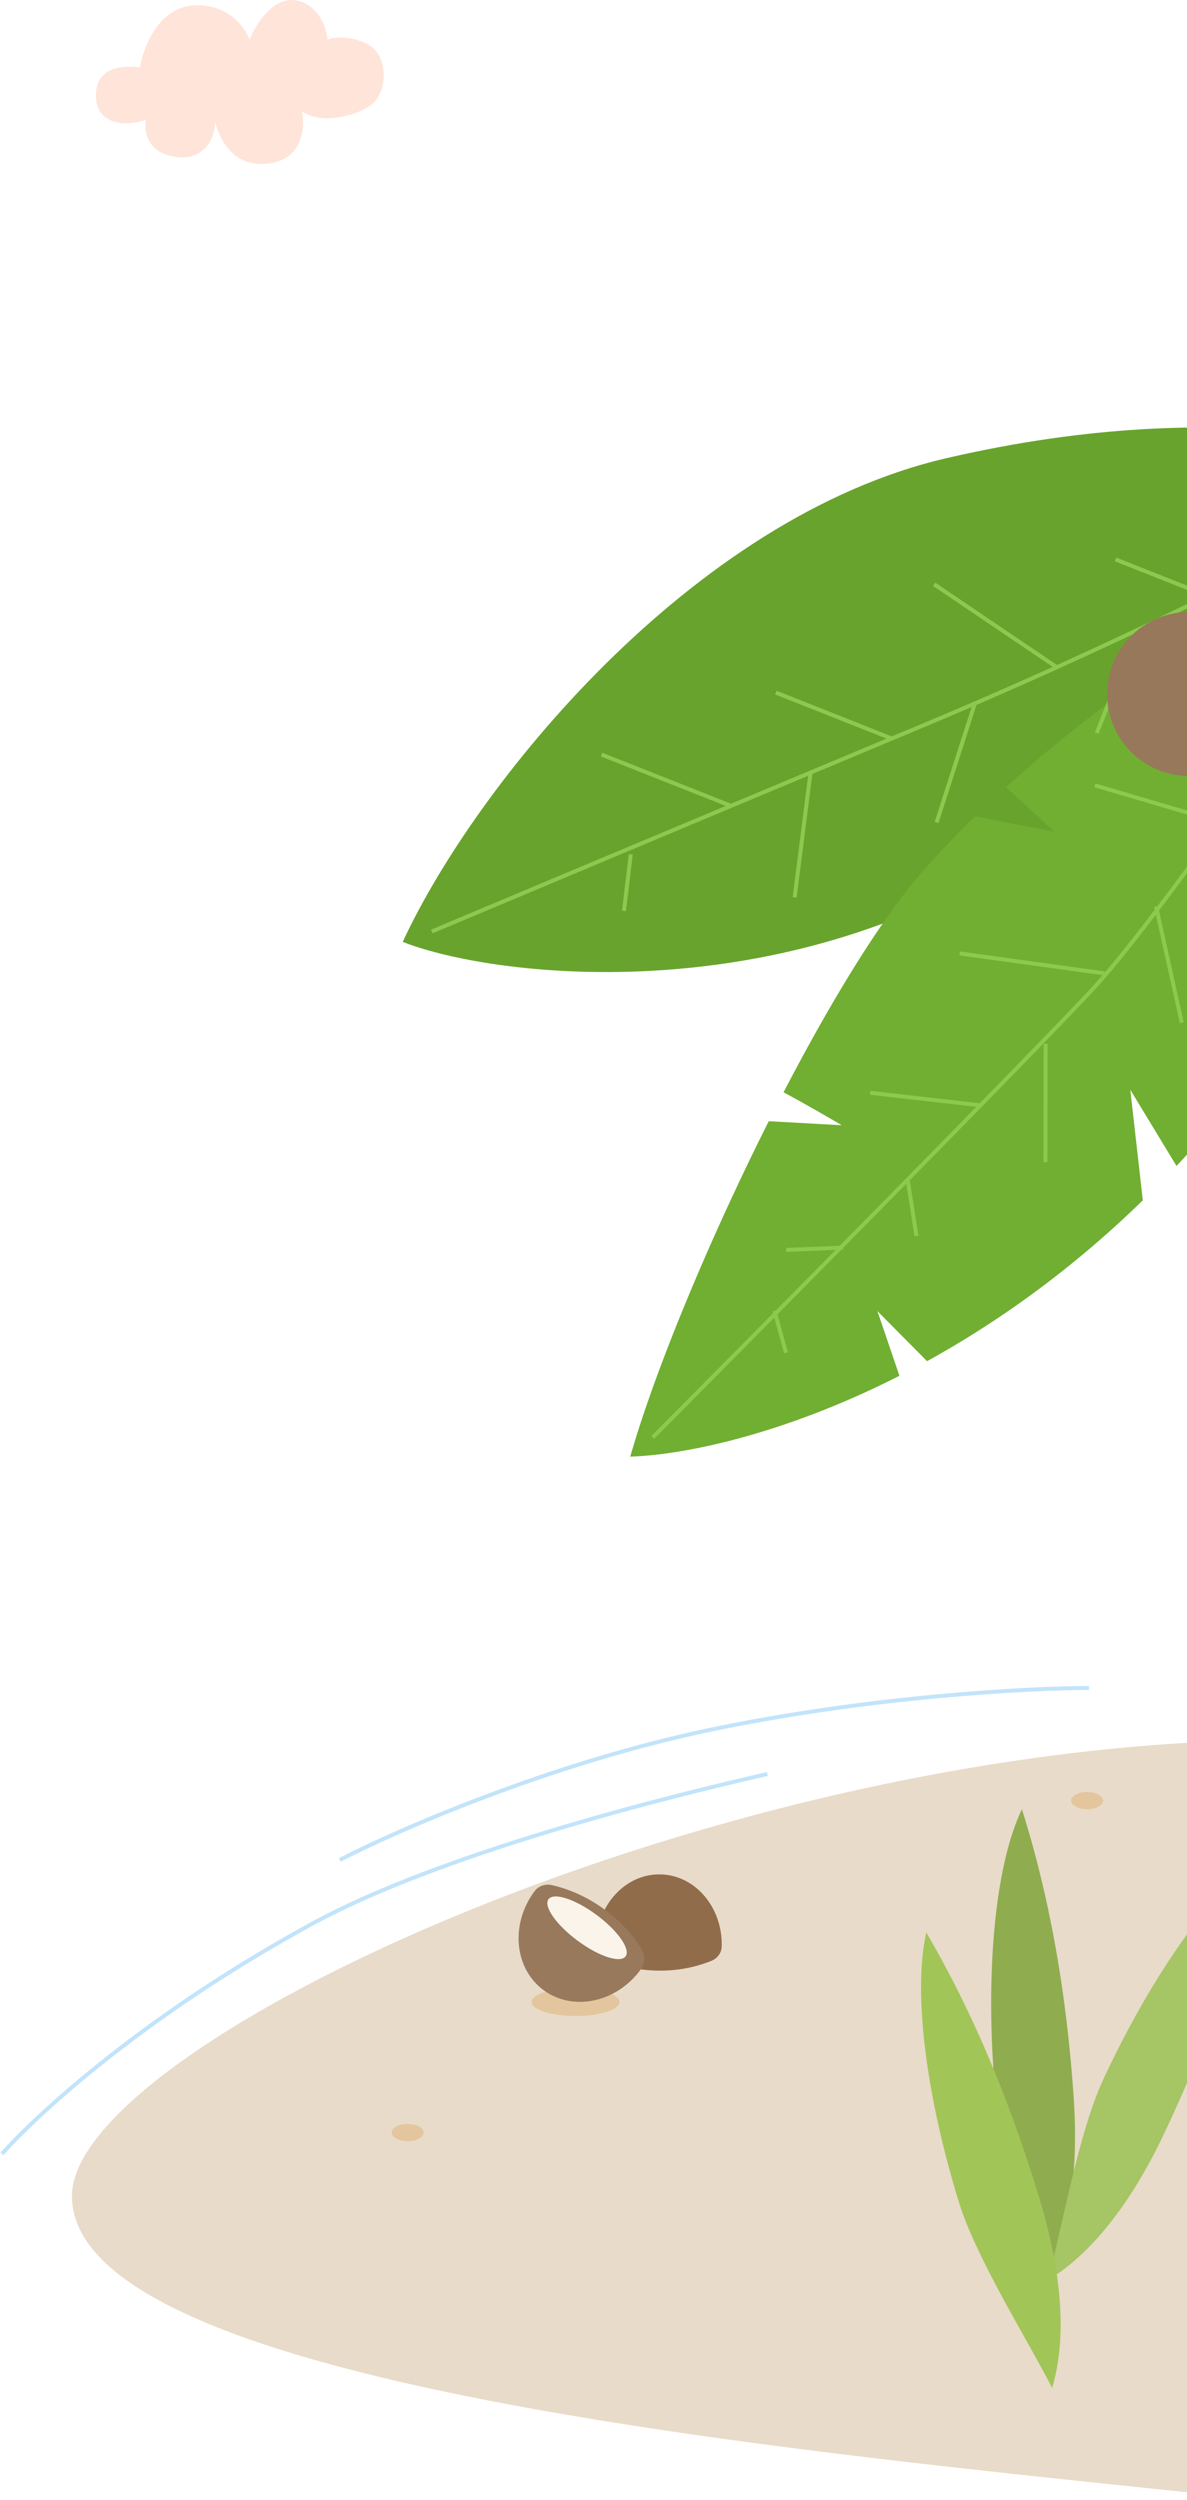 <svg width="297" height="625" fill="none" xmlns="http://www.w3.org/2000/svg"><path d="M315 625c-101.76-11.088-297-26.766-297-76 0-38 163-114 303-114l-6 190z" fill="#E8DBC9"/><g filter="url(#filter0_f)"><path d="M255.693 452.306c-6.89 14.358-8.997 41.292-6.935 67.692 1.137 14.553 9.198 37.47 12.48 50.296 8.595-15.215 8.094-35.932 7.409-45.963-2.279-33.368-8.159-56.852-12.954-72.025z" fill="#8FAD4F"/><path d="M315.147 464.417c-13.035 9.15-28.055 31.606-39.177 55.638-6.131 13.248-10.317 37.178-13.732 49.968 14.942-9.061 24.644-27.373 28.956-36.456 14.343-30.213 20.709-53.57 23.953-69.15z" fill="#A6C565"/><path d="M231.778 483.134c-3.546 15.525.35 42.259 8.195 67.551 4.325 13.942 17.25 34.512 23.285 46.295 5.021-16.738-.046-36.832-2.93-46.464-9.596-32.04-20.52-53.644-28.55-67.382z" fill="#A2C558"/></g><g filter="url(#filter1_f)"><path fill-rule="evenodd" clip-rule="evenodd" d="M424.006 284.807l-15.52-1.969 14.569 8.366c-12.739 78.109-62.387 128.734-87.259 145.048 1.693-10.6 3.176-44.453 2.229-81.357l16.06-8.183-16.336-.751c-.771-21.255-2.391-42.976-5.271-61.412l26.763-6.041-28.373-4.959c-3.305-25.532-3.364-50.524 1.682-75.893l25.045-5.653-22.88-3.999c5.923-23.699 16.466-47.824 33.123-73.113 16.554 11.976 44.393 45.075 54.481 97.577l-20.822-2.642 22.53 12.937c2.157 15.39 2.777 32.293 1.223 50.669a232.316 232.316 0 01-1.244 11.375z" fill="#68A42D"/><path d="M368.793 118.39c8.266 26.428 21.438 81.856 17.786 156.118-3.209 65.26-42.272 142.22-48.633 160.254" stroke="#8BC94F"/><path d="M236.292 224.359c56.287-27.037 109.22-83.968 131.546-109.468-16.31-1.516-58.811-17.046-130.981-.358-64.036 14.808-118.076 82.022-136.089 120.938 19.791 7.837 79.236 15.924 135.524-11.112z" fill="#68A42D"/><path d="M380.655 315.088l14.349 18.951m-9.594-46.726l18.778 13.68m-16.748-50.34l23.781 18.784m-24.844-53.547l27.141 16.212m-29.54-47.601l17.555 10.855m-23.427-33.473l-15.03 18.243m21.925 27.414l-23.507 21.911m24.964 9.886l-22.832 22.178m20.675 16.773l-28.102 17.75m24.963 9.885l-22.043 16.247m14.349 18.95l-13.707 10.963m10.12 4.007l5.565 11.57m-14.917 12.044l-11.696 7.856m5.818 6.987l2.065 12.525" stroke="#8BC94F"/><path fill-rule="evenodd" clip-rule="evenodd" d="M349.522 204.488l-17.12-9.972 11.172 23.758c-9.85 21.296-23.226 43.392-41.163 64.269a272.472 272.472 0 01-8.037 8.951l-11.563-19.055 3.134 27.643c-17.987 17.52-36.53 30.601-53.988 40.215l-12.424-12.526 5.516 16.182c-28.636 14.548-53.635 19.777-67.351 20.21 6.146-21.492 19.599-53.965 34.659-83.862l18.257 1.01c-3.694-2.175-9.589-5.564-14.558-8.238 12.06-23.191 24.833-44.093 35.519-56.046 4.019-4.494 8.157-8.8 12.384-12.932l19.9 3.863-12.136-11.176c25.928-23.552 54.404-41.213 78.908-56.41 14.53-9.011 27.663-17.157 38.042-25.151.356 17.587-3.953 51.38-19.151 89.267z" fill="#70AF31"/><path d="M367.035 116.915c-23.639 35.386-75.51 111.053-93.877 130.629-18.367 19.575-80.882 82.702-109.843 111.819M342.234 153.921l-.2 20.214m-13.213-2.111l-19.947-.875m9.626 17.081l3.722 24.108m-17.542-6.947l-30.755-9.057m15.331 30.266l6.434 29.085m-19.312-12.331l-36.266-4.996m21.504 22.565l-.033 29.646m-16.22-14.228l-27.635-3.139m9.373 21.663l2.205 14.141m-18.317 2.893l-14.282.588m-2.912 15.237l2.866 10.501M364.07 116.52c-4.453 2.596-10.853 6.181-18.852 10.485m-237.182 105.88a57712.708 57712.708 0 0174.879-31.411m162.303-74.469l-25.329-5.347m25.329 5.347a1189.322 1189.322 0 01-24.651 12.873m0 0l-6.602 22.361m6.602-22.361a1369.626 1369.626 0 01-18.324 9.134m0 0l-23.121-9.157m23.121 9.157a1404.475 1404.475 0 01-17.611 8.463m0 0l-10.212 25.787m10.212-25.787a1360.588 1360.588 0 01-20.212 9.339m0 0a1254.582 1254.582 0 01-32.859 14.305l-8.418 3.52m41.277-17.825l-30.689-20.739m10.193 29.793l-9.583 29.766m-11.198-20.995l-29.012-11.489m29.012 11.489c-7 2.927-13.787 5.766-20.337 8.507m0 0l-3.976 31.206m3.976-31.206l-19.891 8.328m0 0l-32.385-12.825m7.298 24.93l-1.703 14.155" stroke="#8BC94F"/><circle cx="297.5" cy="173.5" r="20.5" fill="#98785B"/></g><ellipse cx="140.5" cy="484.5" rx="6.5" ry="3.5" fill="#E3C69E"/><ellipse cx="102" cy="533.154" rx="4" ry="2.154" fill="#E3C69E"/><ellipse cx="272" cy="450.154" rx="4" ry="2.154" fill="#E3C69E"/><ellipse cx="144" cy="500.5" rx="11" ry="3.5" fill="#E3C69E"/><path fill-rule="evenodd" clip-rule="evenodd" d="M180.583 486.609c-.04 1.591-1.053 2.976-2.525 3.581-4.109 1.688-8.826 2.592-13.822 2.466-4.365-.11-8.478-.994-12.127-2.479-1.785-.725-2.993-2.434-2.944-4.36.245-9.728 7.477-17.436 16.152-17.218 8.676.219 15.511 8.282 15.266 18.01z" fill="#916C4B"/><path fill-rule="evenodd" clip-rule="evenodd" d="M133.733 472.828c.995-1.342 2.701-1.921 4.33-1.552 4.55 1.03 9.148 3.102 13.364 6.227 3.684 2.73 6.683 5.972 8.923 9.45 1.095 1.701 1.101 3.898-.104 5.523-6.083 8.209-16.95 10.465-24.271 5.04-7.322-5.426-8.325-16.479-2.242-24.688z" fill="#99795C"/><ellipse cx="146.884" cy="481.952" rx="12" ry="4" transform="rotate(36.542 146.884 481.952)" fill="#FAF4EB"/><path d="M48.289 1.373c-8.684.583-12.45 10.56-13.247 15.477-5.887-.728-11.186.728-11.039 7.283.147 6.555 6.685 7.83 12.511 5.827-.49 2.55 0 8.194 7.543 9.286 8.156 1.181 10.242-6.737 9.567-9.286 1.411 5.098 4.784 12.017 13.616 10.925 8.547-1.057 9.26-9.347 8.279-13.11 4.231 3.277 12.603 1.617 17.018-1.296 4.453-2.938 4.778-12.08 0-15.09-4.047-2.55-9.352-2.186-10.579-1.458-.245-2.853-2.17-8.813-7.911-9.833-5.74-1.02-10.12 6.13-11.591 9.833-1.104-3.095-5.483-9.14-14.167-8.558z" fill="#FFE4D9"/><path d="M192 443.5c-8.5 2-76.69 17.148-114 37.5C34 505 7.5 530.5.5 538.5M272.5 422c-15 0-55 2.1-95 10.5S99.167 457.667 85 465" stroke="#C2E4FB"/><defs><filter id="filter0_f" x="223.459" y="445.306" width="98.688" height="158.674" filterUnits="userSpaceOnUse" color-interpolation-filters="sRGB"><feFlood flood-opacity="0" result="BackgroundImageFix"/><feBlend in="SourceGraphic" in2="BackgroundImageFix" result="shape"/><feGaussianBlur stdDeviation="3.5" result="effect1_foregroundBlur"/></filter><filter id="filter1_f" x="94.768" y="100.867" width="397.116" height="341.385" filterUnits="userSpaceOnUse" color-interpolation-filters="sRGB"><feFlood flood-opacity="0" result="BackgroundImageFix"/><feBlend in="SourceGraphic" in2="BackgroundImageFix" result="shape"/><feGaussianBlur stdDeviation="3" result="effect1_foregroundBlur"/></filter></defs></svg>